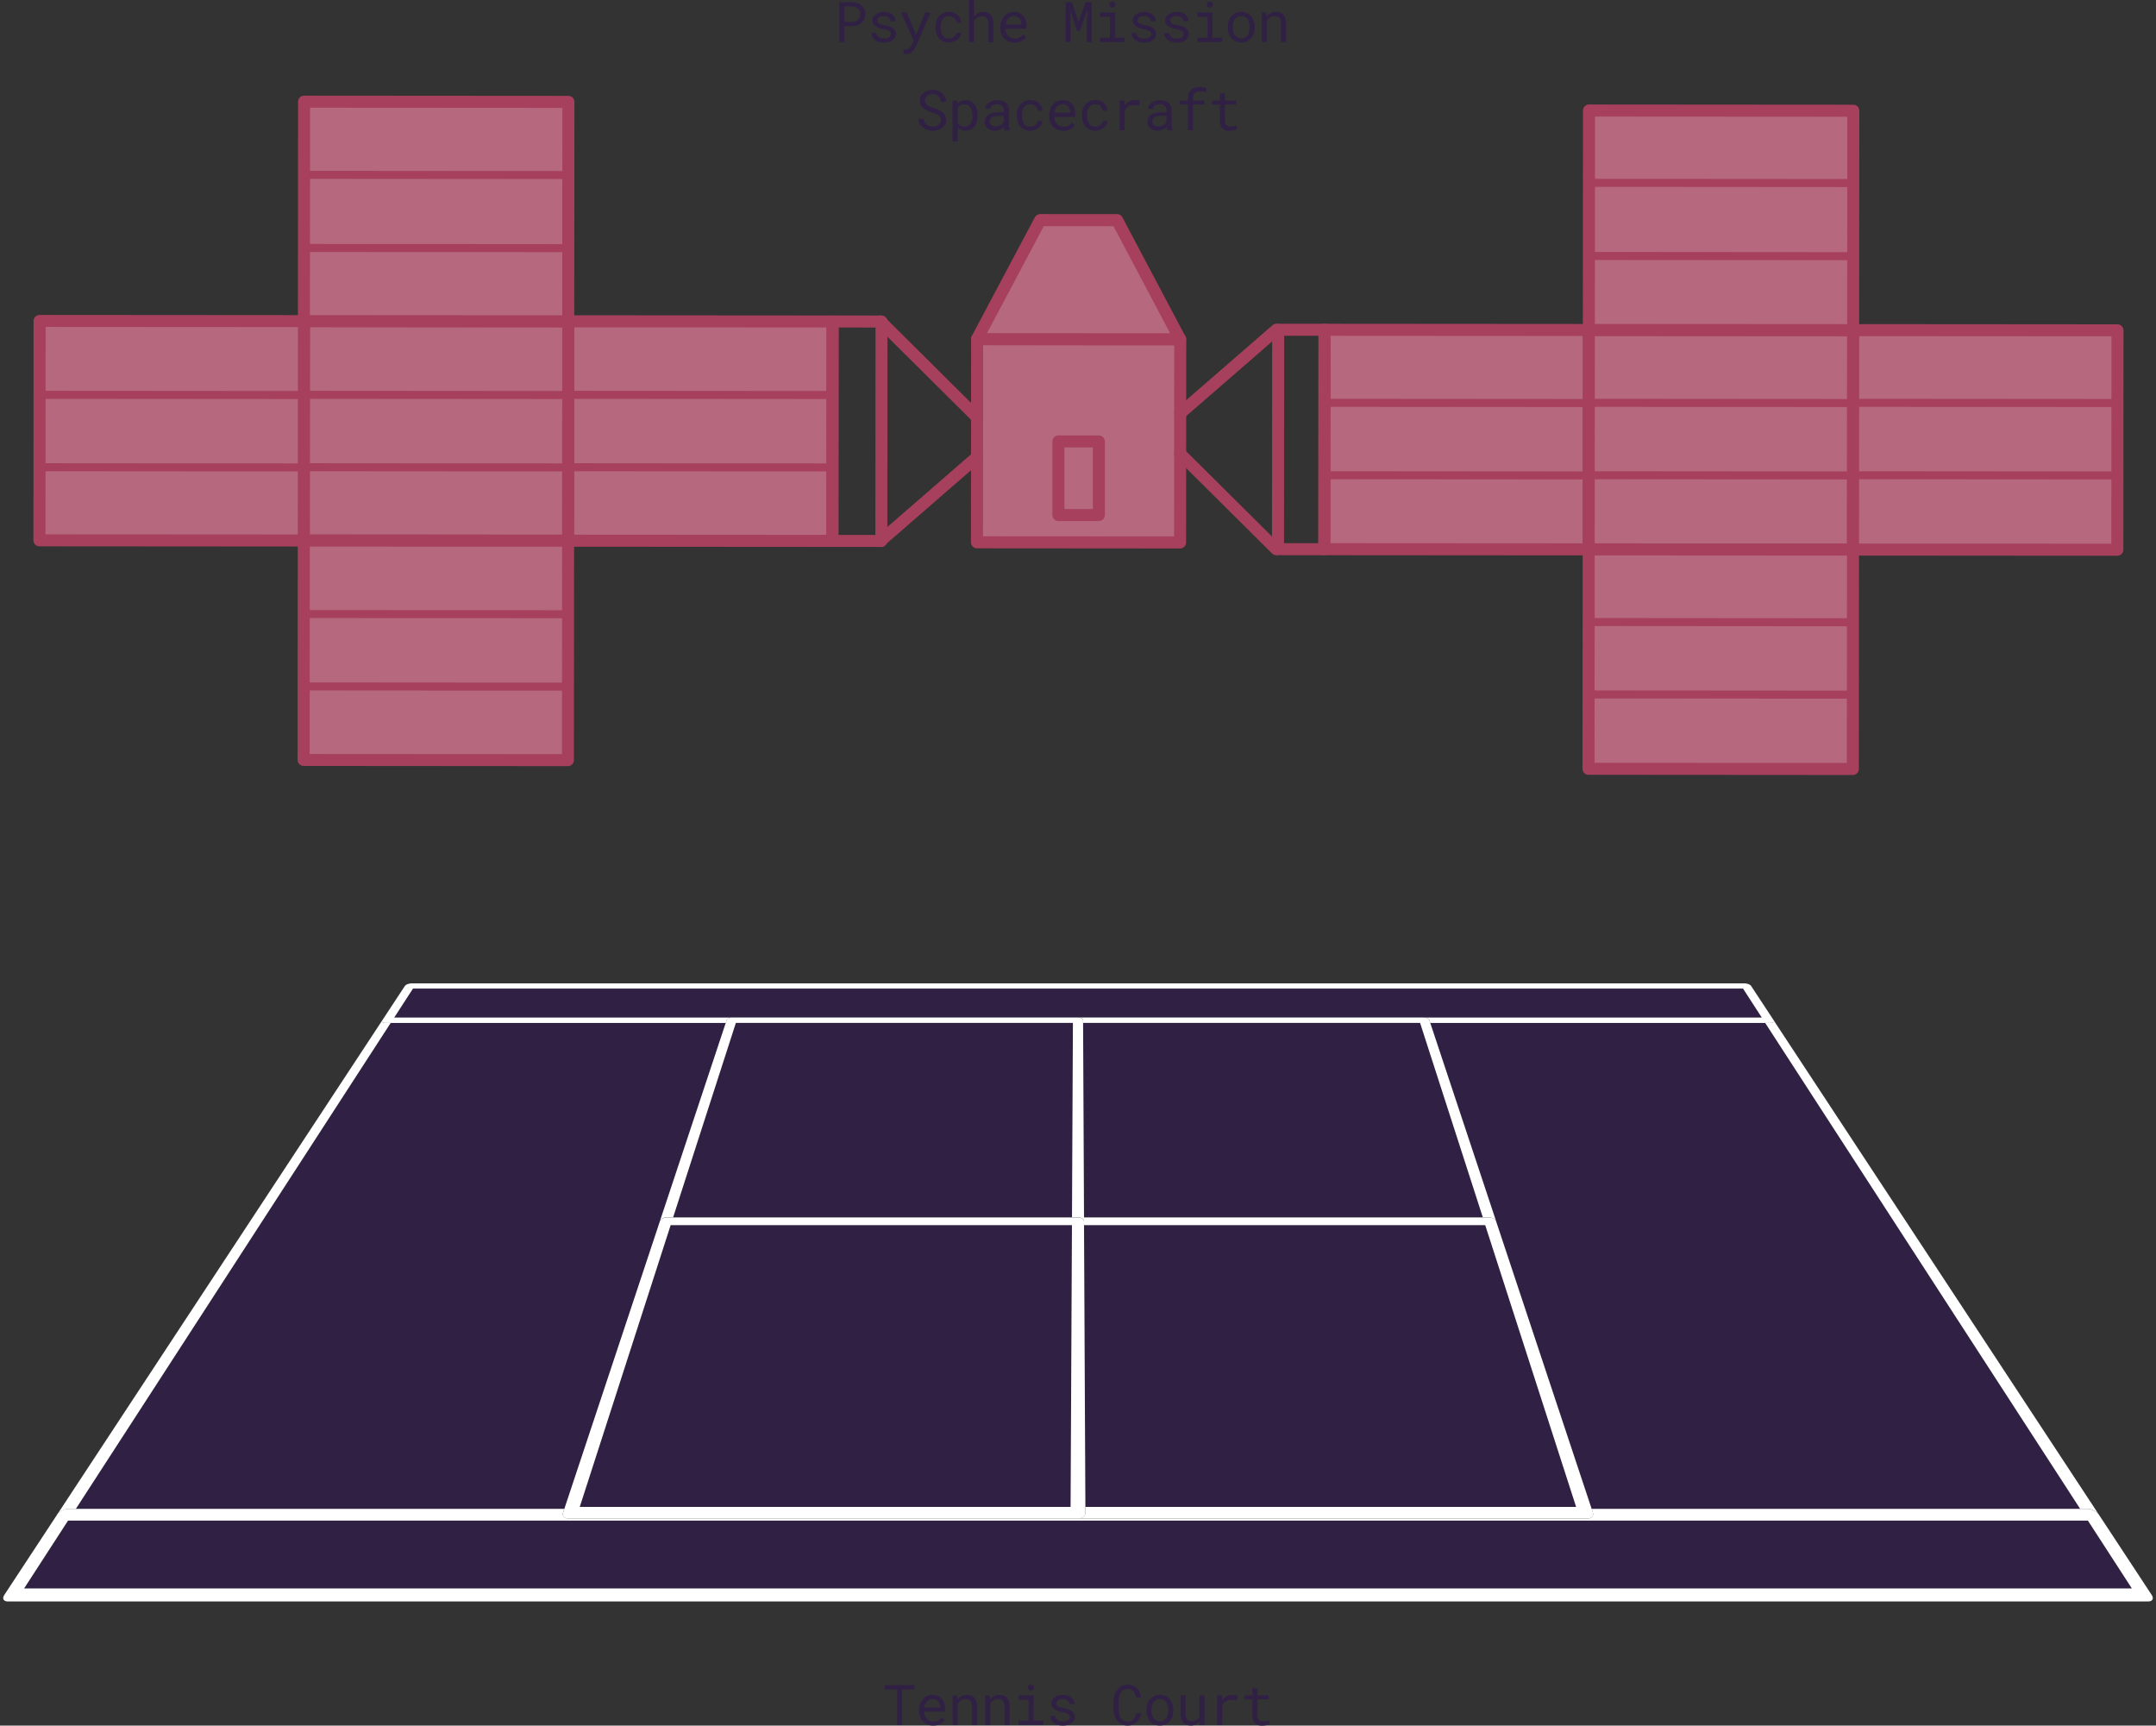 <?xml version="1.0" encoding="utf-8"?>
<!-- Generator: Adobe Illustrator 21.1.0, SVG Export Plug-In . SVG Version: 6.00 Build 0)  -->
<svg version="1.1" id="Layer_1" xmlns="http://www.w3.org/2000/svg" xmlns:xlink="http://www.w3.org/1999/xlink" x="0px" y="0px"
	 width="538.16px" height="430.64px" viewBox="0 0 538.16 430.64" style="enable-background:new 0 0 538.16 430.64;"
	 xml:space="preserve">
<rect x="0" y="0" width="538.16" height="430.64" fill="#333333" stroke="none"/>
<style type="text/css">
	.st0{enable-background:new    ;}
	.st1{clip-path:url(#SVGID_2_);}
	.st2{fill:#302144;}
	.st3{fill:#FFFFFF;}
	.st4{fill:#B5687E;}
	.st5{fill:#A6405C;}
</style>
<g>
	<g>
		<g class="st0">
			<defs>
				<polygon id="SVGID_1_" class="st0" points="0,399.67 101.48,245.42 436.68,245.42 538.16,399.67 				"/>
			</defs>
			<clipPath id="SVGID_2_">
				<use xlink:href="#SVGID_1_"  style="overflow:visible;"/>
			</clipPath>
			<g class="st1">
				<g>
					<polyline class="st2" points="440.64,255.3 356.99,255.3 373.44,304.78 397.28,376.55 519.26,376.55 440.64,255.3 					"/>
				</g>
				<g>
					<path class="st3" d="M442.72,254.62c0.03,0.04,0.05,0.09,0.06,0.13c0.01,0.04,0.02,0.09,0.01,0.13c0,0.04-0.02,0.08-0.04,0.12
						s-0.05,0.07-0.09,0.1c-0.04,0.03-0.08,0.06-0.14,0.09c-0.05,0.02-0.11,0.05-0.18,0.06c-0.07,0.02-0.14,0.03-0.21,0.04
						s-0.16,0.01-0.24,0.01h-1.27l78.62,121.26h1.85c0.12,0,0.25,0.01,0.38,0.03c0.13,0.02,0.27,0.05,0.4,0.08s0.27,0.08,0.41,0.13
						c0.14,0.05,0.27,0.11,0.4,0.18c0.13,0.07,0.26,0.14,0.38,0.22c0.12,0.08,0.23,0.16,0.34,0.25c0.1,0.09,0.2,0.18,0.29,0.27
						c0.09,0.09,0.16,0.19,0.23,0.29L442.72,254.62"/>
				</g>
				<g>
					<polyline class="st2" points="181.16,255.3 97.51,255.3 18.89,376.55 140.87,376.55 164.72,304.78 181.16,255.3 					"/>
				</g>
				<g>
					<path class="st3" d="M101.06,246.06L1.43,397.5l12.82-19.48c0.06-0.1,0.14-0.19,0.23-0.29c0.09-0.09,0.18-0.19,0.29-0.27
						c0.1-0.09,0.22-0.17,0.34-0.25c0.12-0.08,0.25-0.15,0.38-0.22c0.13-0.07,0.26-0.13,0.4-0.18c0.14-0.05,0.27-0.1,0.41-0.13
						c0.14-0.04,0.27-0.06,0.4-0.08c0.13-0.02,0.26-0.03,0.38-0.03h1.84L97.51,255.3h-1.26c-0.08,0-0.16,0-0.24-0.01
						s-0.15-0.02-0.21-0.04c-0.07-0.02-0.12-0.04-0.18-0.06c-0.05-0.02-0.1-0.05-0.14-0.09c-0.04-0.03-0.07-0.07-0.09-0.1
						s-0.03-0.08-0.04-0.12s0-0.08,0.01-0.13c0.01-0.04,0.03-0.09,0.06-0.13L101.06,246.06"/>
				</g>
				<g>
					<polyline class="st2" points="435.06,246.7 103.09,246.7 98.4,253.93 182.87,253.93 269.07,253.93 355.28,253.93 
						439.75,253.93 435.06,246.7 					"/>
				</g>
				<g>
					<path class="st3" d="M435.46,245.42H102.7c-0.08,0-0.16,0-0.25,0.01c-0.08,0.01-0.17,0.02-0.25,0.04
						c-0.08,0.02-0.17,0.04-0.25,0.06c-0.08,0.02-0.16,0.05-0.24,0.08c-0.08,0.03-0.15,0.06-0.22,0.1
						c-0.07,0.03-0.13,0.07-0.18,0.11c-0.06,0.04-0.11,0.08-0.15,0.12c-0.04,0.04-0.08,0.08-0.11,0.12l-5.63,8.55
						c-0.03,0.04-0.05,0.09-0.06,0.13c-0.01,0.04-0.02,0.09-0.01,0.13s0.02,0.08,0.04,0.12s0.05,0.07,0.09,0.1
						c0.04,0.03,0.08,0.06,0.14,0.09c0.05,0.02,0.11,0.05,0.18,0.06c0.07,0.02,0.14,0.03,0.21,0.04s0.16,0.01,0.24,0.01h1.26h83.65
						l0.23-0.68c0.01-0.04,0.04-0.09,0.07-0.13c0.03-0.04,0.07-0.09,0.11-0.13c0.05-0.04,0.1-0.08,0.16-0.12
						c0.06-0.04,0.12-0.07,0.19-0.1c0.07-0.03,0.14-0.06,0.22-0.08c0.08-0.02,0.16-0.05,0.24-0.06c0.08-0.02,0.16-0.03,0.25-0.04
						c0.08-0.01,0.17-0.01,0.25-0.01H98.4l4.69-7.24h331.98l4.69,7.24h-84.47c0.08,0,0.17,0,0.25,0.01s0.17,0.02,0.25,0.04
						c0.08,0.02,0.16,0.04,0.24,0.06c0.08,0.02,0.15,0.05,0.22,0.08c0.07,0.03,0.13,0.07,0.19,0.1s0.11,0.08,0.16,0.12
						s0.08,0.08,0.11,0.13c0.03,0.04,0.05,0.09,0.07,0.13l0.23,0.68h83.64h1.27c0.08,0,0.16,0,0.24-0.01s0.15-0.02,0.21-0.04
						c0.07-0.02,0.12-0.04,0.18-0.06c0.05-0.02,0.1-0.05,0.14-0.09c0.04-0.03,0.07-0.07,0.09-0.1s0.03-0.08,0.04-0.12
						c0-0.04,0-0.08-0.01-0.13c-0.01-0.04-0.03-0.09-0.06-0.13h-1.26l-0.44-0.68l0.44,0.68h1.26l-5.63-8.55
						c-0.03-0.04-0.06-0.08-0.11-0.12c-0.04-0.04-0.09-0.08-0.15-0.12c-0.06-0.04-0.12-0.08-0.18-0.11
						c-0.07-0.03-0.14-0.07-0.21-0.1c-0.08-0.03-0.16-0.06-0.24-0.08c-0.08-0.02-0.16-0.04-0.25-0.06
						c-0.08-0.02-0.17-0.03-0.25-0.04C435.62,245.43,435.54,245.42,435.46,245.42"/>
				</g>
				<g>
					<polyline class="st2" points="521.16,379.49 16.99,379.49 6.01,396.42 532.14,396.42 521.16,379.49 					"/>
				</g>
				<g>
					<path class="st3" d="M6.01,396.42l10.98-16.94h504.17l10.98,16.94H6.01 M521.1,376.55h-1.85H397.28l0.32,0.97
						c0.03,0.1,0.05,0.19,0.06,0.29c0.01,0.09,0,0.19-0.02,0.27s-0.05,0.17-0.09,0.25c-0.04,0.08-0.09,0.16-0.16,0.22
						c-0.06,0.07-0.14,0.13-0.22,0.18c-0.08,0.05-0.18,0.1-0.28,0.14c-0.1,0.04-0.21,0.07-0.32,0.08c-0.11,0.02-0.23,0.03-0.35,0.03
						H269.07H141.92c-0.12,0-0.24-0.01-0.35-0.03c-0.11-0.02-0.22-0.05-0.32-0.08c-0.1-0.04-0.19-0.08-0.28-0.14
						c-0.08-0.05-0.16-0.11-0.22-0.18c-0.06-0.07-0.12-0.14-0.16-0.22c-0.04-0.08-0.07-0.17-0.09-0.25
						c-0.02-0.09-0.02-0.18-0.02-0.27c0.01-0.09,0.03-0.19,0.06-0.29l0.32-0.97H18.89h-1.84c-0.12,0-0.25,0.01-0.38,0.03
						c-0.13,0.02-0.27,0.05-0.4,0.08c-0.14,0.04-0.27,0.08-0.41,0.13c-0.14,0.05-0.27,0.11-0.4,0.18c-0.13,0.07-0.26,0.14-0.38,0.22
						c-0.12,0.08-0.23,0.16-0.34,0.25c-0.1,0.09-0.2,0.18-0.29,0.27c-0.09,0.09-0.16,0.19-0.23,0.29L1.43,397.5l-0.36,0.54
						c-0.07,0.11-0.13,0.21-0.17,0.32c-0.04,0.1-0.07,0.2-0.09,0.3c-0.02,0.1-0.02,0.19,0,0.28c0.01,0.09,0.04,0.17,0.08,0.25
						c0.04,0.08,0.1,0.14,0.16,0.2c0.07,0.06,0.15,0.11,0.24,0.15c0.09,0.04,0.19,0.07,0.31,0.09c0.11,0.02,0.23,0.03,0.36,0.03
						H536.2c0.13,0,0.25-0.01,0.36-0.03c0.11-0.02,0.22-0.05,0.31-0.09c0.09-0.04,0.17-0.09,0.24-0.15c0.07-0.06,0.12-0.13,0.16-0.2
						c0.04-0.08,0.07-0.16,0.08-0.25c0.01-0.09,0.01-0.18,0-0.28c-0.02-0.1-0.04-0.2-0.09-0.3c-0.04-0.1-0.1-0.21-0.17-0.32h-1.95
						l-1.06-1.62l1.06,1.62h1.95l-13.17-20.02c-0.06-0.1-0.14-0.19-0.23-0.29c-0.09-0.09-0.18-0.19-0.29-0.27
						c-0.1-0.09-0.22-0.17-0.34-0.25c-0.12-0.08-0.24-0.15-0.38-0.22c-0.13-0.07-0.26-0.13-0.4-0.18c-0.14-0.05-0.27-0.1-0.41-0.13
						s-0.27-0.06-0.4-0.08C521.35,376.56,521.23,376.55,521.1,376.55"/>
				</g>
				<g>
					<polyline class="st2" points="354.46,255.3 270.34,255.3 270.57,303.82 370.12,303.82 354.46,255.3 					"/>
				</g>
				<g>
					<path class="st3" d="M355.28,253.93h-86.21c0.08,0,0.17,0,0.25,0.01c0.08,0.01,0.16,0.02,0.24,0.04s0.15,0.04,0.22,0.06
						c0.07,0.02,0.13,0.05,0.19,0.08s0.11,0.07,0.16,0.1c0.05,0.04,0.08,0.08,0.12,0.12s0.06,0.08,0.07,0.13
						c0.02,0.04,0.03,0.09,0.03,0.13l0,0.68h84.12l15.66,48.52h1.5c0.1,0,0.2,0.01,0.3,0.02c0.1,0.01,0.2,0.03,0.3,0.06
						c0.1,0.02,0.19,0.05,0.29,0.09c0.09,0.03,0.18,0.07,0.27,0.12c0.08,0.04,0.16,0.09,0.23,0.15c0.07,0.05,0.14,0.11,0.19,0.17
						c0.06,0.06,0.11,0.12,0.15,0.18c0.04,0.06,0.07,0.13,0.09,0.19l-16.44-49.49l-0.23-0.68c-0.01-0.04-0.04-0.09-0.07-0.13
						c-0.03-0.04-0.07-0.09-0.11-0.13s-0.1-0.08-0.16-0.12s-0.12-0.07-0.19-0.1c-0.07-0.03-0.14-0.06-0.22-0.08
						c-0.08-0.02-0.16-0.05-0.24-0.06c-0.08-0.02-0.16-0.03-0.25-0.04S355.37,253.93,355.28,253.93"/>
				</g>
				<g>
					<polyline class="st2" points="370.74,305.75 270.58,305.75 270.92,376.07 393.43,376.07 370.74,305.75 					"/>
				</g>
				<g>
					<path class="st3" d="M371.62,303.82h-1.5h-99.55l0,0.96l0,0.97h100.16l22.69,70.32H270.92l0.01,1.45c0,0.1-0.01,0.19-0.04,0.29
						c-0.02,0.09-0.06,0.19-0.11,0.27s-0.1,0.17-0.17,0.25c-0.07,0.08-0.14,0.16-0.23,0.22c-0.09,0.07-0.18,0.13-0.28,0.18
						c-0.1,0.05-0.21,0.1-0.32,0.14c-0.11,0.04-0.23,0.07-0.35,0.08c-0.12,0.02-0.24,0.03-0.36,0.03h127.16
						c0.12,0,0.24-0.01,0.35-0.03c0.11-0.02,0.22-0.05,0.32-0.08c0.1-0.04,0.19-0.08,0.28-0.14c0.08-0.05,0.16-0.11,0.22-0.18
						c0.06-0.07,0.12-0.14,0.16-0.22c0.04-0.08,0.07-0.17,0.09-0.25s0.02-0.18,0.02-0.27c-0.01-0.09-0.03-0.19-0.06-0.29h-1.85
						l-0.48-1.45l0.48,1.45h1.85l-0.32-0.97l-23.85-71.77c-0.02-0.06-0.05-0.13-0.09-0.19c-0.04-0.06-0.09-0.12-0.15-0.18
						c-0.06-0.06-0.12-0.11-0.19-0.17c-0.07-0.05-0.15-0.1-0.23-0.15c-0.08-0.04-0.17-0.08-0.27-0.12
						c-0.09-0.03-0.19-0.06-0.29-0.09c-0.1-0.02-0.2-0.04-0.3-0.06C371.82,303.83,371.72,303.82,371.62,303.82"/>
				</g>
				<g>
					<polyline class="st2" points="267.82,255.3 183.69,255.3 168.03,303.82 267.58,303.82 267.82,255.3 					"/>
				</g>
				<g>
					<path class="st3" d="M269.07,253.93h-86.2c-0.08,0-0.17,0-0.25,0.01c-0.08,0.01-0.17,0.02-0.25,0.04
						c-0.08,0.02-0.16,0.04-0.24,0.06c-0.08,0.02-0.15,0.05-0.22,0.08c-0.07,0.03-0.13,0.07-0.19,0.1
						c-0.06,0.04-0.11,0.08-0.16,0.12c-0.05,0.04-0.08,0.08-0.11,0.13c-0.03,0.04-0.05,0.09-0.07,0.13l-0.23,0.68l-16.44,49.49
						c0.02-0.06,0.05-0.13,0.09-0.19c0.04-0.06,0.09-0.12,0.15-0.18c0.06-0.06,0.12-0.11,0.19-0.17c0.07-0.05,0.15-0.1,0.23-0.15
						c0.08-0.04,0.17-0.08,0.27-0.12c0.09-0.03,0.19-0.06,0.29-0.09c0.1-0.02,0.2-0.04,0.3-0.06c0.1-0.01,0.2-0.02,0.3-0.02h1.49
						l15.66-48.52h84.13l-0.23,48.52h1.49c0.1,0,0.2,0.01,0.29,0.02c0.1,0.01,0.19,0.03,0.28,0.06c0.09,0.02,0.18,0.05,0.26,0.09
						c0.08,0.03,0.16,0.07,0.23,0.12s0.13,0.09,0.19,0.15c0.05,0.05,0.1,0.11,0.14,0.17s0.07,0.12,0.09,0.18
						c0.02,0.06,0.03,0.13,0.03,0.19l0-0.96l-0.23-48.52l0-0.68c0-0.04-0.01-0.09-0.03-0.13c-0.02-0.04-0.04-0.09-0.07-0.13
						s-0.07-0.08-0.12-0.12c-0.05-0.04-0.1-0.07-0.16-0.1s-0.12-0.06-0.19-0.08c-0.07-0.02-0.14-0.05-0.22-0.06
						s-0.15-0.03-0.24-0.04C269.24,253.94,269.16,253.93,269.07,253.93"/>
				</g>
				<g>
					<polyline class="st2" points="267.57,305.75 167.4,305.75 144.71,376.07 267.24,376.07 267.57,305.75 					"/>
				</g>
				<g>
					<path class="st3" d="M144.71,376.07l22.69-70.32h100.17l-0.34,70.32H144.71 M269.07,303.82h-1.49h-99.56h-1.49
						c-0.1,0-0.2,0.01-0.3,0.02c-0.1,0.01-0.2,0.03-0.3,0.06c-0.1,0.02-0.19,0.05-0.29,0.09c-0.09,0.03-0.18,0.07-0.27,0.12
						c-0.08,0.04-0.16,0.09-0.23,0.15c-0.07,0.05-0.14,0.11-0.19,0.17c-0.06,0.06-0.11,0.12-0.15,0.18
						c-0.04,0.06-0.07,0.13-0.09,0.19l-23.85,71.77l-0.32,0.97c-0.03,0.1-0.05,0.19-0.06,0.29c-0.01,0.09,0,0.19,0.02,0.27
						c0.02,0.09,0.05,0.17,0.09,0.25c0.04,0.08,0.09,0.16,0.16,0.22c0.06,0.07,0.14,0.13,0.22,0.18c0.08,0.05,0.18,0.1,0.28,0.14
						c0.1,0.04,0.21,0.07,0.32,0.08c0.11,0.02,0.23,0.03,0.35,0.03h127.15c0.12,0,0.24-0.01,0.36-0.03
						c0.12-0.02,0.24-0.05,0.35-0.08c0.11-0.04,0.22-0.08,0.32-0.14c0.1-0.05,0.2-0.11,0.28-0.18c0.09-0.07,0.16-0.14,0.23-0.22
						c0.07-0.08,0.12-0.17,0.17-0.25s0.08-0.18,0.11-0.27c0.02-0.09,0.04-0.19,0.04-0.29h-1.85v-1.45v1.45h1.85l-0.01-1.45
						l-0.34-70.32l0-0.97c0-0.06-0.01-0.13-0.03-0.19c-0.02-0.06-0.05-0.12-0.09-0.18s-0.08-0.11-0.14-0.17
						c-0.05-0.05-0.12-0.1-0.19-0.15s-0.15-0.08-0.23-0.12c-0.08-0.03-0.17-0.06-0.26-0.09c-0.09-0.02-0.18-0.04-0.28-0.06
						C269.27,303.83,269.17,303.82,269.07,303.82"/>
				</g>
			</g>
		</g>
	</g>
	<g>
		<path class="st2" d="M210.74,6.51v3.99h-1.26V0.55h3.23c0.45,0.01,0.87,0.08,1.27,0.21s0.75,0.32,1.05,0.57s0.54,0.56,0.71,0.93
			s0.26,0.79,0.26,1.27s-0.09,0.9-0.26,1.27s-0.41,0.68-0.71,0.93s-0.65,0.44-1.05,0.57s-0.82,0.2-1.27,0.21H210.74z M210.74,5.47
			h1.96c0.29,0,0.56-0.05,0.81-0.14s0.46-0.22,0.64-0.38s0.32-0.36,0.43-0.6s0.15-0.5,0.15-0.8s-0.05-0.57-0.15-0.81
			s-0.24-0.45-0.42-0.62s-0.39-0.3-0.64-0.39s-0.52-0.14-0.81-0.14h-1.96V5.47z"/>
		<path class="st2" d="M222.39,8.54c0-0.15-0.03-0.29-0.09-0.41S222.14,7.9,222,7.8s-0.33-0.19-0.56-0.28s-0.52-0.16-0.87-0.23
			c-0.42-0.09-0.81-0.19-1.16-0.31s-0.65-0.27-0.9-0.44s-0.44-0.37-0.58-0.6s-0.21-0.5-0.21-0.8c0-0.3,0.07-0.58,0.21-0.84
			s0.34-0.49,0.59-0.69s0.56-0.35,0.91-0.46s0.74-0.17,1.17-0.17c0.46,0,0.87,0.06,1.23,0.18s0.67,0.28,0.93,0.49
			s0.45,0.45,0.59,0.73s0.21,0.58,0.21,0.91h-1.26c0-0.16-0.04-0.32-0.12-0.47s-0.2-0.29-0.34-0.41s-0.32-0.21-0.53-0.29
			s-0.44-0.11-0.7-0.11c-0.27,0-0.5,0.03-0.71,0.09s-0.37,0.14-0.51,0.24s-0.24,0.22-0.3,0.35S219,4.95,219,5.09
			c0,0.15,0.03,0.28,0.08,0.39s0.15,0.22,0.28,0.31s0.31,0.17,0.54,0.25s0.51,0.14,0.86,0.21c0.46,0.1,0.86,0.21,1.22,0.33
			s0.66,0.28,0.91,0.45s0.43,0.38,0.56,0.61s0.19,0.5,0.19,0.81c0,0.33-0.07,0.63-0.22,0.9s-0.35,0.5-0.62,0.69
			s-0.58,0.34-0.95,0.44s-0.77,0.16-1.21,0.16c-0.5,0-0.95-0.07-1.34-0.2s-0.72-0.31-0.99-0.53s-0.48-0.48-0.62-0.77
			s-0.22-0.59-0.22-0.91h1.26c0.02,0.26,0.09,0.48,0.21,0.66s0.27,0.32,0.45,0.43s0.38,0.19,0.6,0.23s0.44,0.07,0.65,0.07
			c0.53,0,0.95-0.1,1.26-0.29S222.39,8.86,222.39,8.54z"/>
		<path class="st2" d="M228.32,7.88l0.33,0.9l2.26-5.67h1.42l-3.75,8.54c-0.09,0.19-0.2,0.39-0.33,0.61s-0.3,0.41-0.49,0.59
			s-0.41,0.33-0.67,0.46s-0.55,0.18-0.88,0.18c-0.06,0-0.13,0-0.2-0.01s-0.15-0.02-0.22-0.03s-0.14-0.02-0.21-0.04
			s-0.12-0.02-0.16-0.03l0.21-1.03c0.03,0,0.08,0,0.13,0.01s0.11,0.01,0.17,0.01s0.12,0.01,0.17,0.01s0.1,0,0.13,0
			c0.17,0,0.33-0.05,0.48-0.14s0.27-0.21,0.38-0.34s0.21-0.27,0.29-0.41s0.14-0.26,0.19-0.35l0.51-0.98l-3.19-7.05h1.42L228.32,7.88
			z"/>
		<path class="st2" d="M236.87,9.61c0.23,0,0.45-0.04,0.67-0.11s0.41-0.17,0.58-0.3s0.3-0.28,0.41-0.46s0.16-0.37,0.16-0.57h1.2
			c0,0.33-0.09,0.64-0.26,0.94s-0.39,0.56-0.67,0.79s-0.6,0.41-0.96,0.54s-0.74,0.2-1.13,0.2c-0.56,0-1.05-0.1-1.47-0.3
			s-0.77-0.47-1.05-0.81s-0.49-0.73-0.63-1.18s-0.21-0.91-0.21-1.4V6.66c0-0.49,0.07-0.95,0.21-1.4s0.35-0.84,0.63-1.18
			s0.63-0.61,1.05-0.81s0.91-0.3,1.47-0.3c0.44,0,0.84,0.07,1.21,0.21s0.68,0.33,0.95,0.57s0.48,0.52,0.63,0.85s0.23,0.68,0.23,1.05
			h-1.2c0-0.22-0.05-0.43-0.15-0.63s-0.22-0.37-0.38-0.52s-0.35-0.27-0.57-0.36s-0.46-0.13-0.71-0.13c-0.39,0-0.72,0.08-0.99,0.24
			s-0.48,0.36-0.65,0.62s-0.28,0.54-0.35,0.85s-0.11,0.63-0.11,0.95v0.29c0,0.32,0.04,0.64,0.11,0.96s0.19,0.6,0.35,0.85
			s0.38,0.46,0.64,0.62S236.48,9.61,236.87,9.61z"/>
		<path class="st2" d="M243.11,4.2c0.26-0.39,0.59-0.69,0.98-0.91s0.82-0.33,1.31-0.33c0.39,0,0.74,0.06,1.06,0.17
			s0.59,0.29,0.81,0.52s0.4,0.54,0.52,0.9s0.18,0.79,0.18,1.29v4.66h-1.26V5.83c0-0.61-0.14-1.06-0.43-1.35s-0.7-0.44-1.24-0.44
			c-0.41,0-0.77,0.1-1.1,0.3s-0.6,0.46-0.8,0.79v5.37h-1.26V0h1.26V4.2z"/>
		<path class="st2" d="M253.23,10.64c-0.52,0-1-0.09-1.43-0.27s-0.81-0.43-1.12-0.75s-0.55-0.7-0.72-1.13s-0.26-0.91-0.26-1.43V6.77
			c0-0.6,0.1-1.13,0.29-1.6s0.45-0.87,0.76-1.2s0.68-0.58,1.08-0.75s0.82-0.26,1.24-0.26c0.53,0,1,0.09,1.4,0.28
			s0.73,0.44,0.99,0.77s0.46,0.71,0.59,1.15s0.19,0.92,0.19,1.44v0.57h-5.28c0.01,0.34,0.08,0.65,0.19,0.95s0.28,0.55,0.48,0.78
			s0.45,0.4,0.73,0.52s0.59,0.19,0.94,0.19c0.45,0,0.85-0.09,1.2-0.27s0.64-0.42,0.88-0.72l0.77,0.6c-0.12,0.19-0.28,0.37-0.46,0.54
			s-0.4,0.32-0.64,0.45s-0.52,0.24-0.82,0.32S253.59,10.64,253.23,10.64z M253.07,4.01c-0.26,0-0.5,0.05-0.72,0.14
			s-0.43,0.23-0.62,0.41s-0.34,0.4-0.46,0.66s-0.21,0.56-0.26,0.91h3.98v-0.1c-0.01-0.25-0.06-0.49-0.14-0.73s-0.2-0.46-0.35-0.65
			s-0.35-0.35-0.58-0.46S253.39,4.01,253.07,4.01z"/>
		<path class="st2" d="M267.59,0.55l1.62,4.98l1.75-4.98h1.57v9.95h-1.23V6.53l0.1-4.16l-1.84,5.36h-0.72l-1.69-5.22l0.1,4.01v3.97
			h-1.23V0.55H267.59z"/>
		<path class="st2" d="M274.53,3.1h3.78v6.3h2.41v1.09h-6.19V9.41h2.52V4.2h-2.52V3.1z M276.88,1.16c0-0.21,0.06-0.39,0.19-0.53
			s0.32-0.22,0.57-0.22c0.25,0,0.44,0.07,0.57,0.22s0.19,0.32,0.19,0.53c0,0.21-0.06,0.38-0.19,0.51s-0.32,0.21-0.57,0.21
			c-0.26,0-0.45-0.07-0.57-0.21S276.88,1.37,276.88,1.16z"/>
		<path class="st2" d="M287.36,8.54c0-0.15-0.03-0.29-0.09-0.41s-0.16-0.23-0.3-0.33s-0.33-0.19-0.56-0.28s-0.52-0.16-0.87-0.23
			c-0.42-0.09-0.81-0.19-1.16-0.31s-0.65-0.27-0.9-0.44s-0.44-0.37-0.58-0.6s-0.21-0.5-0.21-0.8c0-0.3,0.07-0.58,0.21-0.84
			s0.34-0.49,0.59-0.69s0.56-0.35,0.91-0.46s0.74-0.17,1.17-0.17c0.46,0,0.87,0.06,1.23,0.18s0.67,0.28,0.93,0.49
			s0.45,0.45,0.59,0.73s0.21,0.58,0.21,0.91h-1.26c0-0.16-0.04-0.32-0.12-0.47s-0.2-0.29-0.34-0.41s-0.32-0.21-0.53-0.29
			s-0.44-0.11-0.7-0.11c-0.27,0-0.5,0.03-0.71,0.09s-0.37,0.14-0.51,0.24s-0.24,0.22-0.3,0.35s-0.1,0.27-0.1,0.41
			c0,0.15,0.03,0.28,0.08,0.39s0.15,0.22,0.28,0.31s0.31,0.17,0.54,0.25s0.51,0.14,0.86,0.21c0.46,0.1,0.86,0.21,1.22,0.33
			s0.66,0.28,0.91,0.45s0.43,0.38,0.56,0.61s0.19,0.5,0.19,0.81c0,0.33-0.07,0.63-0.22,0.9s-0.35,0.5-0.62,0.69
			s-0.58,0.34-0.95,0.44s-0.77,0.16-1.21,0.16c-0.5,0-0.95-0.07-1.34-0.2s-0.72-0.31-0.99-0.53s-0.48-0.48-0.62-0.77
			s-0.22-0.59-0.22-0.91h1.26c0.02,0.26,0.09,0.48,0.21,0.66s0.27,0.32,0.45,0.43s0.38,0.19,0.6,0.23s0.44,0.07,0.65,0.07
			c0.53,0,0.95-0.1,1.26-0.29S287.36,8.86,287.36,8.54z"/>
		<path class="st2" d="M295.49,8.54c0-0.15-0.03-0.29-0.09-0.41s-0.16-0.23-0.3-0.33s-0.33-0.19-0.56-0.28s-0.52-0.16-0.87-0.23
			c-0.42-0.09-0.81-0.19-1.16-0.31s-0.65-0.27-0.9-0.44s-0.44-0.37-0.58-0.6s-0.21-0.5-0.21-0.8c0-0.3,0.07-0.58,0.21-0.84
			s0.34-0.49,0.59-0.69s0.56-0.35,0.91-0.46s0.74-0.17,1.17-0.17c0.46,0,0.87,0.06,1.23,0.18s0.67,0.28,0.93,0.49
			s0.45,0.45,0.59,0.73s0.21,0.58,0.21,0.91h-1.26c0-0.16-0.04-0.32-0.12-0.47s-0.2-0.29-0.34-0.41s-0.32-0.21-0.53-0.29
			s-0.44-0.11-0.7-0.11c-0.27,0-0.5,0.03-0.71,0.09s-0.37,0.14-0.51,0.24s-0.24,0.22-0.3,0.35s-0.1,0.27-0.1,0.41
			c0,0.15,0.03,0.28,0.08,0.39s0.15,0.22,0.28,0.31s0.31,0.17,0.54,0.25s0.51,0.14,0.86,0.21c0.46,0.1,0.86,0.21,1.22,0.33
			s0.66,0.28,0.91,0.45s0.43,0.38,0.56,0.61s0.19,0.5,0.19,0.81c0,0.33-0.07,0.63-0.22,0.9s-0.35,0.5-0.62,0.69
			s-0.58,0.34-0.95,0.44s-0.77,0.16-1.21,0.16c-0.5,0-0.95-0.07-1.34-0.2s-0.72-0.31-0.99-0.53s-0.48-0.48-0.62-0.77
			s-0.22-0.59-0.22-0.91h1.26c0.02,0.26,0.09,0.48,0.21,0.66s0.27,0.32,0.45,0.43s0.38,0.19,0.6,0.23s0.44,0.07,0.65,0.07
			c0.53,0,0.95-0.1,1.26-0.29S295.48,8.86,295.49,8.54z"/>
		<path class="st2" d="M298.89,3.1h3.78v6.3h2.41v1.09h-6.19V9.41h2.52V4.2h-2.52V3.1z M301.24,1.16c0-0.21,0.06-0.39,0.19-0.53
			s0.32-0.22,0.57-0.22c0.25,0,0.44,0.07,0.57,0.22s0.19,0.32,0.19,0.53c0,0.21-0.06,0.38-0.19,0.51s-0.32,0.21-0.57,0.21
			c-0.26,0-0.45-0.07-0.57-0.21S301.24,1.37,301.24,1.16z"/>
		<path class="st2" d="M306.46,6.73c0-0.53,0.08-1.03,0.23-1.49s0.38-0.86,0.67-1.19s0.64-0.6,1.06-0.8s0.88-0.29,1.4-0.29
			c0.52,0,0.99,0.1,1.41,0.29s0.77,0.46,1.06,0.8s0.51,0.73,0.67,1.19s0.23,0.95,0.23,1.49v0.15c0,0.53-0.08,1.03-0.23,1.48
			s-0.38,0.85-0.67,1.19s-0.64,0.6-1.06,0.79s-0.88,0.29-1.4,0.29c-0.52,0-0.99-0.1-1.41-0.29s-0.77-0.46-1.06-0.79
			s-0.51-0.73-0.67-1.19s-0.23-0.95-0.23-1.48V6.73z M307.72,6.88c0,0.36,0.04,0.71,0.13,1.04s0.22,0.62,0.39,0.87
			s0.4,0.45,0.66,0.59s0.57,0.22,0.92,0.22c0.35,0,0.65-0.07,0.91-0.22s0.48-0.34,0.66-0.59s0.31-0.54,0.39-0.87
			s0.13-0.68,0.13-1.04V6.73c0-0.36-0.04-0.71-0.13-1.04s-0.22-0.62-0.4-0.87s-0.39-0.45-0.66-0.6s-0.57-0.22-0.92-0.22
			s-0.66,0.07-0.92,0.22s-0.48,0.35-0.65,0.6s-0.31,0.54-0.39,0.87s-0.13,0.68-0.13,1.04V6.88z"/>
		<path class="st2" d="M316.07,3.1l0.09,1.09c0.27-0.38,0.6-0.68,0.99-0.9s0.83-0.33,1.31-0.33c0.39,0,0.74,0.05,1.06,0.16
			s0.59,0.28,0.81,0.51s0.4,0.53,0.52,0.89s0.18,0.78,0.18,1.27v4.7h-1.26V5.83c0-0.33-0.04-0.61-0.11-0.83s-0.18-0.41-0.32-0.55
			s-0.32-0.24-0.53-0.31s-0.45-0.1-0.71-0.1c-0.42,0-0.8,0.11-1.12,0.32s-0.58,0.49-0.77,0.84v5.3h-1.26V3.1H316.07z"/>
		<path class="st2" d="M234.87,29.98c0-0.31-0.07-0.56-0.21-0.77s-0.32-0.39-0.54-0.53s-0.46-0.26-0.72-0.36s-0.51-0.18-0.76-0.26
			c-0.35-0.11-0.71-0.25-1.07-0.41s-0.69-0.36-0.99-0.59s-0.54-0.51-0.73-0.82s-0.28-0.69-0.28-1.12s0.09-0.81,0.28-1.15
			s0.44-0.62,0.74-0.85s0.65-0.41,1.04-0.53s0.78-0.18,1.17-0.18c0.43,0,0.85,0.07,1.25,0.22s0.76,0.35,1.07,0.6
			s0.56,0.57,0.75,0.94s0.28,0.78,0.29,1.24h-1.3c-0.04-0.29-0.11-0.55-0.21-0.78s-0.24-0.44-0.42-0.6s-0.38-0.3-0.62-0.39
			s-0.51-0.14-0.81-0.14c-0.24,0-0.48,0.03-0.71,0.1s-0.44,0.17-0.62,0.31s-0.32,0.31-0.43,0.51s-0.16,0.43-0.16,0.7
			c0,0.29,0.08,0.53,0.22,0.73s0.32,0.37,0.54,0.5s0.45,0.25,0.7,0.34s0.49,0.17,0.71,0.24c0.25,0.08,0.49,0.17,0.75,0.26
			s0.49,0.21,0.72,0.34s0.45,0.27,0.65,0.43s0.38,0.34,0.53,0.54s0.27,0.43,0.35,0.67s0.13,0.51,0.13,0.81c0,0.45-0.1,0.84-0.3,1.17
			s-0.45,0.61-0.77,0.83s-0.67,0.39-1.07,0.5s-0.79,0.17-1.19,0.17c-0.44,0-0.88-0.07-1.3-0.21s-0.8-0.33-1.14-0.59
			s-0.61-0.57-0.82-0.94s-0.32-0.79-0.33-1.27h1.29c0.04,0.31,0.13,0.58,0.25,0.82s0.29,0.44,0.49,0.61s0.43,0.29,0.69,0.38
			s0.55,0.13,0.86,0.13c0.25,0,0.49-0.03,0.73-0.09s0.45-0.16,0.64-0.29s0.34-0.29,0.46-0.49S234.87,30.26,234.87,29.98z"/>
		<path class="st2" d="M244.02,28.88c0,0.53-0.06,1.02-0.19,1.48s-0.31,0.86-0.56,1.19s-0.55,0.6-0.91,0.79s-0.78,0.29-1.24,0.29
			c-0.45,0-0.85-0.07-1.19-0.22s-0.64-0.36-0.89-0.63v3.55h-1.26V25.1h1.16l0.06,0.81c0.25-0.31,0.54-0.54,0.89-0.7
			s0.75-0.24,1.21-0.24c0.47,0,0.89,0.09,1.26,0.28s0.67,0.45,0.92,0.78s0.43,0.73,0.56,1.19s0.19,0.97,0.19,1.52V28.88z
			 M242.75,28.74c0-0.36-0.04-0.7-0.12-1.03s-0.2-0.61-0.37-0.86s-0.38-0.45-0.63-0.59s-0.56-0.22-0.92-0.22
			c-0.41,0-0.75,0.09-1.02,0.28s-0.5,0.43-0.66,0.73v3.56c0.16,0.29,0.38,0.53,0.66,0.71s0.62,0.28,1.04,0.28
			c0.35,0,0.65-0.07,0.91-0.22s0.46-0.35,0.63-0.6s0.29-0.54,0.37-0.87s0.12-0.67,0.12-1.03V28.74z"/>
		<path class="st2" d="M250.76,32.5c-0.05-0.1-0.09-0.22-0.12-0.36s-0.05-0.29-0.06-0.45c-0.13,0.13-0.27,0.25-0.43,0.36
			s-0.33,0.21-0.52,0.3s-0.39,0.15-0.6,0.21s-0.44,0.08-0.68,0.08c-0.39,0-0.75-0.06-1.06-0.17s-0.59-0.27-0.81-0.46
			s-0.39-0.42-0.51-0.69s-0.18-0.55-0.18-0.86c0-0.41,0.08-0.76,0.24-1.07s0.39-0.56,0.69-0.76s0.65-0.35,1.07-0.45
			s0.88-0.15,1.4-0.15h1.38v-0.58c0-0.22-0.04-0.42-0.12-0.6s-0.2-0.33-0.35-0.45s-0.33-0.22-0.55-0.29s-0.46-0.1-0.73-0.1
			c-0.25,0-0.48,0.03-0.67,0.1s-0.37,0.15-0.5,0.25s-0.24,0.23-0.32,0.37s-0.11,0.29-0.11,0.45h-1.27c0-0.27,0.07-0.53,0.21-0.79
			s0.33-0.49,0.58-0.7s0.56-0.38,0.92-0.5s0.77-0.19,1.23-0.19c0.42,0,0.81,0.05,1.17,0.15s0.67,0.26,0.93,0.46s0.47,0.47,0.62,0.78
			s0.23,0.67,0.23,1.09v3.44c0,0.25,0.02,0.51,0.07,0.78s0.11,0.52,0.19,0.72v0.11H250.76z M248.52,31.54c0.25,0,0.48-0.03,0.69-0.1
			s0.41-0.15,0.58-0.25s0.33-0.22,0.45-0.36s0.23-0.27,0.3-0.42v-1.5h-1.18c-0.74,0-1.31,0.11-1.72,0.33s-0.62,0.56-0.62,1.03
			c0,0.18,0.03,0.35,0.09,0.51s0.15,0.29,0.28,0.4s0.28,0.2,0.46,0.26S248.28,31.54,248.52,31.54z"/>
		<path class="st2" d="M257.17,31.61c0.23,0,0.45-0.04,0.67-0.11s0.41-0.17,0.58-0.3s0.3-0.28,0.41-0.46s0.16-0.37,0.16-0.57h1.2
			c0,0.33-0.09,0.64-0.26,0.94s-0.39,0.56-0.67,0.79s-0.6,0.41-0.96,0.54s-0.74,0.2-1.13,0.2c-0.56,0-1.05-0.1-1.47-0.3
			s-0.77-0.47-1.05-0.81s-0.49-0.73-0.63-1.18s-0.21-0.91-0.21-1.4v-0.29c0-0.49,0.07-0.95,0.21-1.4s0.35-0.84,0.63-1.18
			s0.63-0.61,1.05-0.81s0.91-0.3,1.47-0.3c0.44,0,0.84,0.07,1.21,0.21s0.68,0.33,0.95,0.57s0.48,0.52,0.63,0.85s0.23,0.68,0.23,1.05
			h-1.2c0-0.22-0.05-0.43-0.15-0.63s-0.22-0.37-0.38-0.52s-0.35-0.27-0.57-0.36s-0.46-0.13-0.71-0.13c-0.39,0-0.72,0.08-0.99,0.24
			s-0.48,0.36-0.65,0.62s-0.28,0.54-0.35,0.85s-0.11,0.63-0.11,0.95v0.29c0,0.32,0.04,0.64,0.11,0.96s0.19,0.6,0.35,0.85
			s0.38,0.46,0.64,0.62S256.78,31.61,257.17,31.61z"/>
		<path class="st2" d="M265.41,32.64c-0.52,0-1-0.09-1.43-0.27s-0.81-0.43-1.12-0.75s-0.55-0.7-0.72-1.13s-0.26-0.91-0.26-1.43
			v-0.29c0-0.6,0.1-1.13,0.29-1.6s0.45-0.87,0.76-1.2s0.68-0.58,1.08-0.75s0.82-0.26,1.24-0.26c0.53,0,1,0.09,1.4,0.28
			s0.73,0.44,0.99,0.77s0.46,0.71,0.59,1.15s0.19,0.92,0.19,1.44v0.57h-5.28c0.01,0.34,0.08,0.65,0.19,0.95s0.28,0.55,0.48,0.78
			s0.45,0.4,0.73,0.52s0.59,0.19,0.94,0.19c0.45,0,0.85-0.09,1.2-0.27s0.64-0.42,0.88-0.72l0.77,0.6c-0.12,0.19-0.28,0.37-0.46,0.54
			s-0.4,0.32-0.64,0.45s-0.52,0.24-0.82,0.32S265.77,32.64,265.41,32.64z M265.25,26.01c-0.26,0-0.5,0.05-0.72,0.14
			s-0.43,0.23-0.62,0.41s-0.34,0.4-0.46,0.66s-0.21,0.56-0.26,0.91h3.98v-0.1c-0.01-0.25-0.06-0.49-0.14-0.73s-0.2-0.46-0.35-0.65
			s-0.35-0.35-0.58-0.46S265.57,26.01,265.25,26.01z"/>
		<path class="st2" d="M273.41,31.61c0.23,0,0.45-0.04,0.67-0.11s0.41-0.17,0.58-0.3s0.3-0.28,0.41-0.46s0.16-0.37,0.16-0.57h1.2
			c0,0.33-0.09,0.64-0.26,0.94s-0.39,0.56-0.67,0.79s-0.6,0.41-0.96,0.54s-0.74,0.2-1.13,0.2c-0.56,0-1.05-0.1-1.47-0.3
			s-0.77-0.47-1.05-0.81s-0.49-0.73-0.63-1.18s-0.21-0.91-0.21-1.4v-0.29c0-0.49,0.07-0.95,0.21-1.4s0.35-0.84,0.63-1.18
			s0.63-0.61,1.05-0.81s0.91-0.3,1.47-0.3c0.44,0,0.84,0.07,1.21,0.21s0.68,0.33,0.95,0.57s0.48,0.52,0.63,0.85s0.23,0.68,0.23,1.05
			h-1.2c0-0.22-0.05-0.43-0.15-0.63s-0.22-0.37-0.38-0.52s-0.35-0.27-0.57-0.36s-0.46-0.13-0.71-0.13c-0.39,0-0.72,0.08-0.99,0.24
			s-0.48,0.36-0.65,0.62s-0.28,0.54-0.35,0.85s-0.11,0.63-0.11,0.95v0.29c0,0.32,0.04,0.64,0.11,0.96s0.19,0.6,0.35,0.85
			s0.38,0.46,0.64,0.62S273.02,31.61,273.41,31.61z"/>
		<path class="st2" d="M283.23,24.97c0.12,0,0.24,0,0.37,0.01s0.25,0.02,0.37,0.03s0.22,0.04,0.32,0.06s0.18,0.05,0.24,0.08
			l-0.17,1.24c-0.25-0.05-0.48-0.09-0.7-0.12s-0.45-0.04-0.69-0.04c-0.59,0-1.07,0.13-1.44,0.4s-0.64,0.65-0.81,1.13v4.74h-1.27
			v-7.4h1.2l0.06,1.18c0.3-0.41,0.66-0.73,1.08-0.96S282.69,24.97,283.23,24.97z"/>
		<path class="st2" d="M291.37,32.5c-0.05-0.1-0.09-0.22-0.12-0.36s-0.05-0.29-0.06-0.45c-0.13,0.13-0.27,0.25-0.43,0.36
			s-0.33,0.21-0.52,0.3s-0.39,0.15-0.6,0.21s-0.44,0.08-0.68,0.08c-0.39,0-0.75-0.06-1.06-0.17s-0.59-0.27-0.81-0.46
			s-0.39-0.42-0.51-0.69s-0.18-0.55-0.18-0.86c0-0.41,0.08-0.76,0.24-1.07s0.39-0.56,0.69-0.76s0.65-0.35,1.07-0.45
			s0.88-0.15,1.4-0.15h1.38v-0.58c0-0.22-0.04-0.42-0.12-0.6s-0.2-0.33-0.35-0.45s-0.33-0.22-0.55-0.29s-0.46-0.1-0.73-0.1
			c-0.25,0-0.48,0.03-0.67,0.1s-0.37,0.15-0.5,0.25s-0.24,0.23-0.32,0.37s-0.11,0.29-0.11,0.45h-1.27c0-0.27,0.07-0.53,0.21-0.79
			s0.33-0.49,0.58-0.7s0.56-0.38,0.92-0.5s0.77-0.19,1.23-0.19c0.42,0,0.81,0.05,1.17,0.15s0.67,0.26,0.93,0.46s0.47,0.47,0.62,0.78
			s0.23,0.67,0.23,1.09v3.44c0,0.25,0.02,0.51,0.07,0.78s0.11,0.52,0.19,0.72v0.11H291.37z M289.13,31.54c0.25,0,0.48-0.03,0.69-0.1
			s0.41-0.15,0.58-0.25s0.33-0.22,0.45-0.36s0.23-0.27,0.3-0.42v-1.5h-1.18c-0.74,0-1.31,0.11-1.72,0.33s-0.62,0.56-0.62,1.03
			c0,0.18,0.03,0.35,0.09,0.51s0.15,0.29,0.28,0.4s0.28,0.2,0.46,0.26S288.89,31.54,289.13,31.54z"/>
		<path class="st2" d="M296.51,32.5v-6.42h-2.04V25.1h2.04v-0.52c0-0.47,0.07-0.89,0.21-1.25s0.33-0.66,0.59-0.9
			s0.56-0.42,0.91-0.55s0.75-0.18,1.19-0.18c0.3,0,0.59,0.02,0.88,0.08s0.58,0.11,0.88,0.19l-0.15,1.05
			c-0.19-0.06-0.4-0.12-0.65-0.17s-0.51-0.07-0.8-0.07c-0.59,0-1.04,0.15-1.34,0.45s-0.45,0.75-0.45,1.35v0.52h2.85v0.98h-2.85v6.42
			H296.51z"/>
		<path class="st2" d="M305.75,23.31v1.79h2.82v0.98h-2.82v4.02c0,0.29,0.04,0.52,0.11,0.71s0.17,0.34,0.3,0.45s0.27,0.19,0.44,0.24
			s0.34,0.07,0.53,0.07c0.14,0,0.28-0.01,0.42-0.02s0.29-0.04,0.43-0.06s0.27-0.05,0.39-0.07s0.22-0.05,0.3-0.06l0.18,0.9
			c-0.1,0.06-0.23,0.12-0.38,0.17s-0.31,0.09-0.49,0.12s-0.37,0.06-0.56,0.08s-0.4,0.03-0.59,0.03c-0.33,0-0.63-0.05-0.92-0.14
			s-0.53-0.24-0.74-0.44s-0.38-0.46-0.5-0.79s-0.18-0.71-0.18-1.17v-4.02h-1.94V25.1h1.94v-1.79H305.75z"/>
	</g>
	<g>
		<path class="st2" d="M228.25,421.63h-3.08v8.87h-1.23v-8.87h-3.08v-1.08h7.38V421.63z"/>
		<path class="st2" d="M232.93,430.64c-0.52,0-1-0.09-1.43-0.27s-0.81-0.43-1.12-0.75s-0.55-0.7-0.72-1.13s-0.26-0.91-0.26-1.43
			v-0.29c0-0.6,0.1-1.13,0.29-1.6s0.45-0.87,0.76-1.2s0.68-0.58,1.08-0.75s0.82-0.26,1.24-0.26c0.53,0,1,0.09,1.4,0.28
			s0.73,0.44,0.99,0.77s0.46,0.71,0.59,1.15s0.19,0.92,0.19,1.44v0.57h-5.28c0.01,0.34,0.08,0.65,0.19,0.95s0.28,0.55,0.48,0.78
			s0.45,0.4,0.73,0.52s0.59,0.19,0.94,0.19c0.45,0,0.85-0.09,1.2-0.27s0.64-0.42,0.88-0.72l0.77,0.6c-0.12,0.19-0.28,0.37-0.46,0.54
			s-0.4,0.32-0.64,0.45s-0.52,0.24-0.82,0.32S233.29,430.64,232.93,430.64z M232.76,424.01c-0.26,0-0.5,0.05-0.72,0.14
			s-0.43,0.23-0.62,0.41s-0.34,0.4-0.46,0.66s-0.21,0.56-0.26,0.91h3.98v-0.1c-0.01-0.25-0.06-0.49-0.14-0.73s-0.2-0.46-0.35-0.65
			s-0.35-0.35-0.58-0.46S233.09,424.01,232.76,424.01z"/>
		<path class="st2" d="M238.92,423.1l0.09,1.09c0.27-0.38,0.6-0.68,0.99-0.9s0.83-0.33,1.31-0.33c0.39,0,0.74,0.05,1.06,0.16
			s0.59,0.28,0.81,0.51s0.4,0.53,0.52,0.89s0.18,0.78,0.18,1.27v4.7h-1.26v-4.67c0-0.33-0.04-0.61-0.11-0.83s-0.18-0.41-0.32-0.55
			s-0.32-0.24-0.53-0.31s-0.45-0.1-0.71-0.1c-0.42,0-0.8,0.11-1.12,0.32s-0.58,0.49-0.77,0.84v5.3h-1.26v-7.4H238.92z"/>
		<path class="st2" d="M247.04,423.1l0.09,1.09c0.27-0.38,0.6-0.68,0.99-0.9s0.83-0.33,1.31-0.33c0.39,0,0.74,0.05,1.06,0.16
			s0.59,0.28,0.81,0.51s0.4,0.53,0.52,0.89s0.18,0.78,0.18,1.27v4.7h-1.26v-4.67c0-0.33-0.04-0.61-0.11-0.83s-0.18-0.41-0.32-0.55
			s-0.32-0.24-0.53-0.31s-0.45-0.1-0.71-0.1c-0.42,0-0.8,0.11-1.12,0.32s-0.58,0.49-0.77,0.84v5.3h-1.26v-7.4H247.04z"/>
		<path class="st2" d="M254.22,423.1H258v6.3h2.41v1.09h-6.19v-1.09h2.52v-5.2h-2.52V423.1z M256.57,421.16
			c0-0.21,0.06-0.39,0.19-0.53s0.32-0.22,0.57-0.22c0.25,0,0.44,0.07,0.57,0.22s0.19,0.32,0.19,0.53c0,0.21-0.06,0.38-0.19,0.51
			s-0.32,0.21-0.57,0.21c-0.26,0-0.45-0.07-0.57-0.21S256.57,421.37,256.57,421.16z"/>
		<path class="st2" d="M267.06,428.54c0-0.15-0.03-0.29-0.09-0.41s-0.16-0.23-0.3-0.33s-0.33-0.19-0.56-0.28s-0.52-0.16-0.87-0.23
			c-0.42-0.09-0.81-0.19-1.16-0.31s-0.65-0.27-0.9-0.44s-0.44-0.37-0.58-0.6s-0.21-0.5-0.21-0.8c0-0.3,0.07-0.58,0.21-0.84
			s0.34-0.49,0.59-0.69s0.56-0.35,0.91-0.46s0.74-0.17,1.17-0.17c0.46,0,0.87,0.06,1.23,0.18s0.67,0.28,0.93,0.49
			s0.45,0.45,0.59,0.73s0.21,0.58,0.21,0.91h-1.26c0-0.16-0.04-0.32-0.12-0.47s-0.2-0.29-0.34-0.41s-0.32-0.21-0.53-0.29
			s-0.44-0.11-0.7-0.11c-0.27,0-0.5,0.03-0.71,0.09s-0.37,0.14-0.51,0.24s-0.24,0.22-0.3,0.35s-0.1,0.27-0.1,0.41
			c0,0.15,0.03,0.28,0.08,0.39s0.15,0.22,0.28,0.31s0.31,0.17,0.54,0.25s0.51,0.14,0.86,0.21c0.46,0.1,0.86,0.21,1.22,0.33
			s0.66,0.28,0.91,0.45s0.43,0.38,0.56,0.61s0.19,0.5,0.19,0.81c0,0.33-0.07,0.63-0.22,0.9s-0.35,0.5-0.62,0.69
			s-0.58,0.34-0.95,0.44s-0.77,0.16-1.21,0.16c-0.5,0-0.95-0.07-1.34-0.2s-0.72-0.31-0.99-0.53s-0.48-0.48-0.62-0.77
			s-0.22-0.59-0.22-0.91h1.26c0.02,0.26,0.09,0.48,0.21,0.66s0.27,0.32,0.45,0.43s0.38,0.19,0.6,0.23s0.44,0.07,0.65,0.07
			c0.53,0,0.95-0.1,1.26-0.29S267.06,428.86,267.06,428.54z"/>
		<path class="st2" d="M284.83,427.51c-0.06,0.46-0.18,0.88-0.36,1.27s-0.41,0.72-0.69,0.99s-0.62,0.49-1.01,0.64
			s-0.82,0.23-1.3,0.23c-0.41,0-0.78-0.06-1.12-0.17s-0.63-0.28-0.9-0.48s-0.49-0.45-0.68-0.72s-0.35-0.58-0.47-0.91
			s-0.22-0.67-0.28-1.03s-0.09-0.72-0.1-1.09v-1.39c0-0.37,0.04-0.73,0.1-1.09s0.15-0.7,0.28-1.03s0.28-0.63,0.47-0.91
			s0.41-0.52,0.68-0.73s0.56-0.37,0.89-0.48s0.71-0.17,1.12-0.17c0.5,0,0.94,0.08,1.33,0.23s0.73,0.37,1.01,0.65
			s0.51,0.62,0.68,1.01s0.28,0.82,0.34,1.3h-1.26c-0.04-0.3-0.11-0.58-0.21-0.84s-0.23-0.49-0.4-0.68s-0.38-0.35-0.62-0.46
			s-0.53-0.17-0.86-0.17c-0.3,0-0.57,0.05-0.8,0.15s-0.43,0.23-0.59,0.4s-0.31,0.36-0.42,0.59s-0.2,0.46-0.27,0.71
			s-0.12,0.51-0.15,0.77s-0.04,0.52-0.04,0.76v1.4c0,0.25,0.01,0.5,0.04,0.76s0.08,0.52,0.15,0.77s0.16,0.49,0.27,0.71
			s0.25,0.42,0.42,0.59s0.37,0.31,0.59,0.4s0.49,0.15,0.8,0.15c0.33,0,0.62-0.05,0.86-0.16s0.45-0.25,0.62-0.44s0.3-0.41,0.4-0.67
			s0.17-0.54,0.21-0.84H284.83z"/>
		<path class="st2" d="M286.15,426.73c0-0.53,0.08-1.03,0.23-1.49s0.38-0.86,0.67-1.19s0.64-0.6,1.06-0.8s0.88-0.29,1.4-0.29
			c0.52,0,0.99,0.1,1.41,0.29s0.77,0.46,1.06,0.8s0.51,0.73,0.67,1.19s0.23,0.95,0.23,1.49v0.15c0,0.53-0.08,1.03-0.23,1.48
			s-0.38,0.85-0.67,1.19s-0.64,0.6-1.06,0.79s-0.88,0.29-1.4,0.29c-0.52,0-0.99-0.1-1.41-0.29s-0.77-0.46-1.06-0.79
			s-0.51-0.73-0.67-1.19s-0.23-0.95-0.23-1.48V426.73z M287.42,426.88c0,0.36,0.04,0.71,0.13,1.04s0.22,0.62,0.39,0.87
			s0.4,0.45,0.66,0.59s0.57,0.22,0.92,0.22c0.35,0,0.65-0.07,0.91-0.22s0.48-0.34,0.66-0.59s0.31-0.54,0.39-0.87
			s0.13-0.68,0.13-1.04v-0.15c0-0.36-0.04-0.71-0.13-1.04s-0.22-0.62-0.4-0.87s-0.39-0.45-0.66-0.6s-0.57-0.22-0.92-0.22
			s-0.66,0.07-0.92,0.22s-0.48,0.35-0.65,0.6s-0.31,0.54-0.39,0.87s-0.13,0.68-0.13,1.04V426.88z"/>
		<path class="st2" d="M299.43,429.48c-0.25,0.36-0.55,0.65-0.92,0.85s-0.8,0.3-1.28,0.3c-0.39,0-0.74-0.06-1.05-0.18
			s-0.58-0.31-0.81-0.56s-0.4-0.58-0.52-0.97s-0.18-0.87-0.18-1.42v-4.4h1.26v4.41c0,0.4,0.03,0.73,0.1,1s0.16,0.48,0.29,0.63
			s0.28,0.27,0.47,0.33s0.4,0.1,0.64,0.1c0.52,0,0.93-0.1,1.25-0.31s0.55-0.49,0.71-0.85v-5.3h1.27v7.4h-1.15L299.43,429.48z"/>
		<path class="st2" d="M307.6,422.97c0.12,0,0.24,0,0.37,0.01s0.25,0.02,0.37,0.03s0.22,0.04,0.32,0.06s0.18,0.05,0.24,0.08
			l-0.17,1.24c-0.25-0.05-0.48-0.09-0.7-0.12s-0.45-0.04-0.69-0.04c-0.59,0-1.07,0.13-1.44,0.4s-0.64,0.65-0.81,1.13v4.74h-1.27
			v-7.4h1.2l0.06,1.18c0.3-0.41,0.66-0.73,1.08-0.96S307.06,422.97,307.6,422.97z"/>
		<path class="st2" d="M313.87,421.31v1.79h2.82v0.98h-2.82v4.02c0,0.29,0.04,0.52,0.11,0.71s0.17,0.34,0.3,0.45
			s0.27,0.19,0.44,0.24s0.34,0.07,0.53,0.07c0.14,0,0.28-0.01,0.42-0.02s0.29-0.04,0.43-0.06s0.27-0.05,0.39-0.07
			s0.22-0.05,0.3-0.06l0.18,0.9c-0.1,0.06-0.23,0.12-0.38,0.17s-0.31,0.09-0.49,0.12s-0.37,0.06-0.56,0.08s-0.4,0.03-0.59,0.03
			c-0.33,0-0.63-0.05-0.92-0.14s-0.53-0.24-0.74-0.44s-0.38-0.46-0.5-0.79s-0.18-0.71-0.18-1.17v-4.02h-1.94v-0.98h1.94v-1.79
			H313.87z"/>
	</g>
	<g>
		<g>
			<rect x="243.89" y="84.65" class="st4" width="50.7" height="50.7"/>
			<path class="st5" d="M294.57,136.88C294.57,136.88,294.57,136.88,294.57,136.88l-50.71-0.04c-0.83,0-1.5-0.67-1.5-1.5l0.04-50.7
				c0-0.4,0.16-0.78,0.44-1.06c0.28-0.28,0.66-0.44,1.06-0.44c0,0,0,0,0,0l50.7,0.04c0.83,0,1.5,0.67,1.5,1.5l-0.04,50.7
				c0,0.4-0.16,0.78-0.44,1.06C295.35,136.72,294.97,136.88,294.57,136.88z M245.37,133.84l47.7,0.03l0.03-47.7l-47.7-0.03
				L245.37,133.84z"/>
		</g>
		<g>
			<polygon class="st4" points="294.57,84.67 243.86,84.64 259.63,54.94 278.84,54.95 			"/>
			<path class="st5" d="M294.57,86.17C294.57,86.17,294.57,86.17,294.57,86.17l-50.71-0.04c-0.53,0-1.01-0.28-1.28-0.73
				s-0.29-1.01-0.04-1.48l15.77-29.7c0.26-0.49,0.77-0.8,1.32-0.8c0,0,0,0,0,0l19.21,0.01c0.56,0,1.07,0.31,1.32,0.8l15.73,29.72
				c0.25,0.47,0.23,1.03-0.04,1.48C295.58,85.9,295.09,86.17,294.57,86.17z M246.36,83.14l45.72,0.03l-14.14-26.72l-17.4-0.01
				L246.36,83.14z"/>
		</g>
		<g>
			<rect x="330.59" y="82.32" class="st4" width="65.98" height="54.76"/>
			<path class="st5" d="M396.55,138.61C396.55,138.61,396.55,138.61,396.55,138.61l-65.98-0.05c-0.83,0-1.5-0.67-1.5-1.5l0.04-54.76
				c0-0.4,0.16-0.78,0.44-1.06c0.28-0.28,0.66-0.44,1.06-0.44c0,0,0,0,0,0l65.98,0.05c0.83,0,1.5,0.67,1.5,1.5l-0.04,54.76
				c0,0.4-0.16,0.78-0.44,1.06C397.33,138.45,396.95,138.61,396.55,138.61z M332.08,135.56l62.98,0.04l0.04-51.76l-62.98-0.04
				L332.08,135.56z"/>
		</g>
		<g>
			<rect x="396.57" y="82.37" class="st4" width="65.98" height="54.76"/>
			<path class="st5" d="M462.53,138.65C462.53,138.65,462.53,138.65,462.53,138.65l-65.98-0.05c-0.4,0-0.78-0.16-1.06-0.44
				c-0.28-0.28-0.44-0.66-0.44-1.06l0.04-54.76c0-0.4,0.16-0.78,0.44-1.06c0.28-0.28,0.66-0.44,1.06-0.44c0,0,0,0,0,0l65.98,0.05
				c0.83,0,1.5,0.67,1.5,1.5l-0.04,54.76C464.03,137.98,463.36,138.65,462.53,138.65z M398.05,135.61l62.98,0.04l0.04-51.76
				l-62.98-0.04L398.05,135.61z"/>
		</g>
		<g>
			<rect x="396.61" y="27.61" class="st4" width="65.98" height="54.76"/>
			<path class="st5" d="M462.57,83.89C462.57,83.89,462.57,83.89,462.57,83.89l-65.98-0.05c-0.83,0-1.5-0.67-1.5-1.5l0.04-54.76
				c0-0.4,0.16-0.78,0.44-1.06c0.28-0.28,0.66-0.44,1.06-0.44c0,0,0,0,0,0l65.98,0.05c0.83,0,1.5,0.67,1.5,1.5l-0.04,54.76
				c0,0.4-0.16,0.78-0.44,1.06C463.35,83.73,462.97,83.89,462.57,83.89z M398.09,80.85l62.98,0.04l0.04-51.76l-62.98-0.04
				L398.09,80.85z"/>
		</g>
		<g>
			<rect x="396.53" y="137.13" class="st4" width="65.98" height="54.76"/>
			<path class="st5" d="M462.49,193.41C462.49,193.41,462.49,193.41,462.49,193.41l-65.98-0.05c-0.83,0-1.5-0.67-1.5-1.5l0.04-54.76
				c0-0.83,0.67-1.5,1.5-1.5c0,0,0,0,0,0l65.98,0.05c0.4,0,0.78,0.16,1.06,0.44c0.28,0.28,0.44,0.66,0.44,1.06l-0.04,54.76
				c0,0.4-0.16,0.78-0.44,1.06C463.27,193.26,462.89,193.41,462.49,193.41z M398.01,190.37l62.98,0.04l0.04-51.76l-62.98-0.04
				L398.01,190.37z"/>
		</g>
		<g>
			<rect x="462.55" y="82.42" class="st4" width="65.98" height="54.76"/>
			<path class="st5" d="M528.51,138.7C528.51,138.7,528.51,138.7,528.51,138.7l-65.98-0.05c-0.83,0-1.5-0.67-1.5-1.5l0.04-54.76
				c0-0.83,0.67-1.5,1.5-1.5c0,0,0,0,0,0l65.98,0.05c0.4,0,0.78,0.16,1.06,0.44c0.28,0.28,0.44,0.66,0.44,1.06l-0.04,54.76
				c0,0.4-0.16,0.78-0.44,1.06C529.29,138.54,528.91,138.7,528.51,138.7z M464.03,135.65l62.98,0.04l0.04-51.76l-62.98-0.04
				L464.03,135.65z"/>
		</g>
		<g>
			<path class="st5" d="M294.55,104.69c-0.42,0-0.84-0.17-1.13-0.52c-0.54-0.63-0.48-1.57,0.15-2.12l24.06-20.89
				c0.63-0.54,1.57-0.48,2.12,0.15c0.54,0.63,0.48,1.57-0.15,2.12l-24.06,20.89C295.25,104.57,294.9,104.69,294.55,104.69z"/>
		</g>
		<g>
			<path class="st5" d="M318.57,138.56c-0.38,0-0.76-0.15-1.06-0.44l-24.03-23.87c-0.59-0.58-0.59-1.53-0.01-2.12
				c0.58-0.59,1.53-0.59,2.12-0.01L319.63,136c0.59,0.58,0.59,1.53,0.01,2.12C319.35,138.41,318.96,138.56,318.57,138.56z"/>
		</g>
		<g>
			
				<rect x="141.82" y="80.21" transform="matrix(-1 -7.078148e-04 7.078148e-04 -1 349.543 215.296)" class="st4" width="65.98" height="54.76"/>
			<path class="st5" d="M207.78,136.49C207.78,136.49,207.78,136.49,207.78,136.49l-65.98-0.05c-0.83,0-1.5-0.67-1.5-1.5l0.04-54.76
				c0-0.4,0.16-0.78,0.44-1.06c0.28-0.28,0.66-0.44,1.06-0.44c0,0,0,0,0,0l65.98,0.05c0.83,0,1.5,0.67,1.5,1.5l-0.04,54.76
				c0,0.4-0.16,0.78-0.44,1.06C208.56,136.33,208.18,136.49,207.78,136.49z M143.3,133.44l62.98,0.04l0.04-51.76l-62.98-0.04
				L143.3,133.44z"/>
		</g>
		<g>
			
				<rect x="75.84" y="80.16" transform="matrix(-1 -7.078148e-04 7.078148e-04 -1 217.587 215.156)" class="st4" width="65.98" height="54.76"/>
			<path class="st5" d="M141.8,136.44C141.8,136.44,141.8,136.44,141.8,136.44l-65.98-0.05c-0.83,0-1.5-0.67-1.5-1.5l0.04-54.76
				c0-0.83,0.67-1.5,1.5-1.5c0,0,0,0,0,0l65.98,0.05c0.4,0,0.78,0.16,1.06,0.44c0.28,0.28,0.44,0.66,0.44,1.06l-0.04,54.76
				c0,0.4-0.16,0.78-0.44,1.06C142.58,136.29,142.2,136.44,141.8,136.44z M77.32,133.4l62.98,0.04l0.04-51.76l-62.98-0.04
				L77.32,133.4z"/>
		</g>
		<g>
			
				<rect x="75.8" y="134.92" transform="matrix(-1 -7.078148e-04 7.078148e-04 -1 217.471 324.678)" class="st4" width="65.98" height="54.76"/>
			<path class="st5" d="M141.76,191.2C141.76,191.2,141.76,191.2,141.76,191.2l-65.98-0.05c-0.83,0-1.5-0.67-1.5-1.5l0.04-54.76
				c0-0.4,0.16-0.78,0.44-1.06c0.28-0.28,0.66-0.44,1.06-0.44c0,0,0,0,0,0l65.98,0.05c0.83,0,1.5,0.67,1.5,1.5l-0.04,54.76
				c0,0.4-0.16,0.78-0.44,1.06C142.54,191.05,142.16,191.2,141.76,191.2z M77.29,188.16l62.98,0.04l0.04-51.76l-62.98-0.04
				L77.29,188.16z"/>
		</g>
		<g>
			
				<rect x="75.88" y="25.4" transform="matrix(-1 -7.078148e-04 7.078148e-04 -1 217.703 105.634)" class="st4" width="65.98" height="54.76"/>
			<path class="st5" d="M141.84,81.68C141.84,81.68,141.84,81.68,141.84,81.68l-65.98-0.05c-0.4,0-0.78-0.16-1.06-0.44
				c-0.28-0.28-0.44-0.66-0.44-1.06l0.04-54.76c0-0.4,0.16-0.78,0.44-1.06c0.28-0.28,0.66-0.44,1.06-0.44c0,0,0,0,0,0l65.98,0.05
				c0.83,0,1.5,0.67,1.5,1.5l-0.04,54.76C143.34,81.01,142.67,81.68,141.84,81.68z M77.36,78.64l62.98,0.04l0.04-51.76L77.4,26.88
				L77.36,78.64z"/>
		</g>
		<g>
			
				<rect x="9.86" y="80.11" transform="matrix(-1 -7.078148e-04 7.078148e-04 -1 85.632 215.016)" class="st4" width="65.98" height="54.76"/>
			<path class="st5" d="M75.82,136.4C75.82,136.4,75.82,136.4,75.82,136.4l-65.98-0.05c-0.4,0-0.78-0.16-1.06-0.44
				c-0.28-0.28-0.44-0.66-0.44-1.06l0.04-54.76c0-0.4,0.16-0.78,0.44-1.06c0.28-0.28,0.66-0.44,1.06-0.44c0,0,0,0,0,0l65.98,0.05
				c0.83,0,1.5,0.67,1.5,1.5l-0.04,54.76C77.32,135.73,76.65,136.4,75.82,136.4z M11.35,133.35l62.98,0.04l0.04-51.76l-62.98-0.04
				L11.35,133.35z"/>
		</g>
		<g>
			<path class="st5" d="M219.78,136.49c-0.42,0-0.84-0.17-1.13-0.52c-0.54-0.63-0.48-1.57,0.15-2.12l24.06-20.89
				c0.63-0.54,1.57-0.48,2.12,0.15c0.54,0.63,0.48,1.57-0.15,2.12l-24.06,20.89C220.48,136.37,220.13,136.49,219.78,136.49z"/>
		</g>
		<g>
			<path class="st5" d="M243.84,105.6c-0.38,0-0.76-0.15-1.06-0.44l-24.03-23.87c-0.59-0.58-0.59-1.53-0.01-2.12
				c0.58-0.59,1.53-0.59,2.12-0.01l24.03,23.87c0.59,0.58,0.59,1.53,0.01,2.12C244.61,105.45,244.23,105.6,243.84,105.6z"/>
		</g>
		<g>
			<path class="st5" d="M141.85,62.93C141.85,62.93,141.85,62.93,141.85,62.93l-65.98-0.05c-0.55,0-1-0.45-1-1l0.01-18.25
				c0-0.27,0.11-0.52,0.29-0.71c0.19-0.19,0.44-0.29,0.71-0.29c0,0,0,0,0,0l65.98,0.05c0.55,0,1,0.45,1,1l-0.01,18.25
				c0,0.27-0.11,0.52-0.29,0.71C142.37,62.82,142.12,62.93,141.85,62.93z M76.87,60.88l63.98,0.05l0.01-16.25l-63.98-0.05
				L76.87,60.88z"/>
		</g>
		<g>
			<path class="st5" d="M141.77,172.36C141.77,172.36,141.77,172.36,141.77,172.36l-65.98-0.05c-0.27,0-0.52-0.11-0.71-0.29
				c-0.19-0.19-0.29-0.44-0.29-0.71l0.01-18.07c0-0.55,0.41-0.98,1-1l65.98,0.05c0.27,0,0.52,0.11,0.71,0.29
				c0.19,0.19,0.29,0.44,0.29,0.71l-0.01,18.07C142.77,171.91,142.33,172.36,141.77,172.36z M76.8,170.31l63.98,0.05l0.01-16.07
				l-63.98-0.05L76.8,170.31z"/>
		</g>
		<g>
			<path class="st5" d="M207.79,117.65C207.79,117.65,207.79,117.65,207.79,117.65l-65.98-0.05c-0.55,0-1-0.45-1-1l0.01-18.07
				c0-0.27,0.11-0.52,0.29-0.71c0.19-0.19,0.44-0.29,0.71-0.29c0,0,0,0,0,0l65.98,0.05c0.55,0,1,0.45,1,1l-0.01,18.07
				c0,0.27-0.11,0.52-0.29,0.71C208.31,117.54,208.05,117.65,207.79,117.65z M142.81,115.6l63.98,0.05l0.01-16.07l-63.98-0.05
				L142.81,115.6z"/>
		</g>
		<g>
			<path class="st5" d="M141.69,117.65C141.69,117.65,141.69,117.65,141.69,117.65l-65.98-0.05c-0.27,0-0.52-0.11-0.71-0.29
				c-0.19-0.19-0.29-0.44-0.29-0.71l0.01-18.07c0-0.55,0.45-1,1-1c0,0,0,0,0,0l65.98,0.05c0.27,0,0.52,0.11,0.71,0.29
				c0.19,0.19,0.29,0.44,0.29,0.71l-0.01,18.07C142.69,117.2,142.24,117.65,141.69,117.65z M76.71,115.6l63.98,0.05l0.01-16.07
				l-63.98-0.05L76.71,115.6z"/>
		</g>
		<g>
			<path class="st5" d="M75.59,117.65C75.59,117.65,75.59,117.65,75.59,117.65L9.61,117.6c-0.55,0-1-0.45-1-1l0.01-18.07
				c0-0.27,0.11-0.52,0.29-0.71c0.19-0.19,0.44-0.29,0.71-0.29c0,0,0,0,0,0l65.98,0.05c0.55,0,1,0.45,1,1l-0.01,18.07
				c0,0.27-0.11,0.52-0.29,0.71C76.11,117.54,75.85,117.65,75.59,117.65z M10.61,115.6l63.98,0.05l0.01-16.07l-63.98-0.05
				L10.61,115.6z"/>
		</g>
		<g>
			<path class="st5" d="M462.39,64.93C462.39,64.93,462.39,64.93,462.39,64.93l-65.98-0.05c-0.55,0-1-0.45-1-1l0.01-18.25
				c0-0.55,0.45-1,1-1c0,0,0,0,0,0l65.98,0.05c0.27,0,0.52,0.11,0.71,0.29c0.19,0.19,0.29,0.44,0.29,0.71l-0.01,18.25
				c0,0.27-0.11,0.52-0.29,0.71C462.91,64.82,462.66,64.93,462.39,64.93z M397.41,62.88l63.98,0.05l0.01-16.25l-63.98-0.05
				L397.41,62.88z"/>
		</g>
		<g>
			<path class="st5" d="M462.31,174.36C462.31,174.36,462.31,174.36,462.31,174.36l-65.98-0.05c-0.55,0-1-0.45-1-1l0.01-18.07
				c0-0.27,0.11-0.52,0.29-0.71c0.19-0.19,0.44-0.29,0.71-0.29c0,0,0,0,0,0l65.98,0.05c0.55,0,1,0.45,1,1l-0.01,18.07
				c0,0.27-0.11,0.52-0.29,0.71C462.83,174.25,462.58,174.36,462.31,174.36z M397.34,172.31l63.98,0.05l0.01-16.07l-63.98-0.05
				L397.34,172.31z"/>
		</g>
		<g>
			<path class="st5" d="M528.33,119.65C528.33,119.65,528.33,119.65,528.33,119.65l-65.98-0.05c-0.55,0-1-0.45-1-1l0.01-18.07
				c0-0.27,0.11-0.52,0.29-0.71c0.19-0.19,0.44-0.29,0.71-0.29c0,0,0,0,0,0l65.98,0.05c0.55,0,1,0.45,1,1l-0.01,18.07
				c0,0.27-0.11,0.52-0.29,0.71C528.85,119.54,528.59,119.65,528.33,119.65z M463.35,117.6l63.98,0.05l0.01-16.07l-63.98-0.05
				L463.35,117.6z"/>
		</g>
		<g>
			<path class="st5" d="M462.23,119.65C462.23,119.65,462.23,119.65,462.23,119.65l-65.98-0.05c-0.55,0-1-0.45-1-1l0.01-18.07
				c0-0.27,0.11-0.52,0.29-0.71s0.45-0.26,0.71-0.29l65.98,0.05c0.55,0,1,0.45,1,1l-0.01,18.07c0,0.27-0.11,0.52-0.29,0.71
				C462.75,119.54,462.49,119.65,462.23,119.65z M397.25,117.6l63.98,0.05l0.01-16.07l-63.98-0.05L397.25,117.6z"/>
		</g>
		<g>
			<path class="st5" d="M396.13,119.65C396.13,119.65,396.13,119.65,396.13,119.65l-65.98-0.05c-0.27,0-0.52-0.11-0.71-0.29
				c-0.19-0.19-0.29-0.44-0.29-0.71l0.01-18.07c0-0.55,0.45-1,1-1c0,0,0,0,0,0l65.98,0.05c0.27,0,0.52,0.11,0.71,0.29
				c0.19,0.19,0.29,0.44,0.29,0.71l-0.01,18.07C397.13,119.2,396.68,119.65,396.13,119.65z M331.15,117.6l63.98,0.05l0.01-16.07
				l-63.98-0.05L331.15,117.6z"/>
		</g>
		<g>
			<rect x="264.19" y="110.17" class="st4" width="10.1" height="18.36"/>
			<path class="st5" d="M274.29,130.03h-10.1c-0.83,0-1.5-0.67-1.5-1.5v-18.36c0-0.83,0.67-1.5,1.5-1.5h10.1
				c0.83,0,1.5,0.67,1.5,1.5v18.36C275.79,129.36,275.12,130.03,274.29,130.03z M265.69,127.03h7.1v-15.36h-7.1V127.03z"/>
		</g>
		<g>
			<path class="st5" d="M330.57,138.56C330.57,138.56,330.57,138.56,330.57,138.56l-11.57-0.01c-0.83,0-1.5-0.67-1.5-1.5l0.04-54.76
				c0-0.4,0.16-0.78,0.44-1.06c0.28-0.28,0.66-0.44,1.06-0.44c0,0,0,0,0,0l11.57,0.01c0.83,0,1.5,0.67,1.5,1.5l-0.04,54.76
				c0,0.4-0.16,0.78-0.44,1.06C331.35,138.4,330.97,138.56,330.57,138.56z M320.51,135.55l8.57,0.01l0.04-51.76l-8.57-0.01
				L320.51,135.55z"/>
		</g>
		<g>
			<path class="st5" d="M220,136.5C220,136.5,220,136.5,220,136.5l-12.23-0.01c-0.83,0-1.5-0.67-1.5-1.5l0.04-54.76
				c0-0.4,0.16-0.78,0.44-1.06c0.28-0.28,0.66-0.44,1.06-0.44c0,0,0,0,0,0l12.22,0.01c0.83,0,1.5,0.67,1.5,1.5L221.5,135
				c0,0.4-0.16,0.78-0.44,1.06C220.78,136.34,220.4,136.5,220,136.5z M209.28,133.49l9.22,0.01l0.04-51.76l-9.22-0.01L209.28,133.49
				z"/>
		</g>
	</g>
</g>
</svg>
